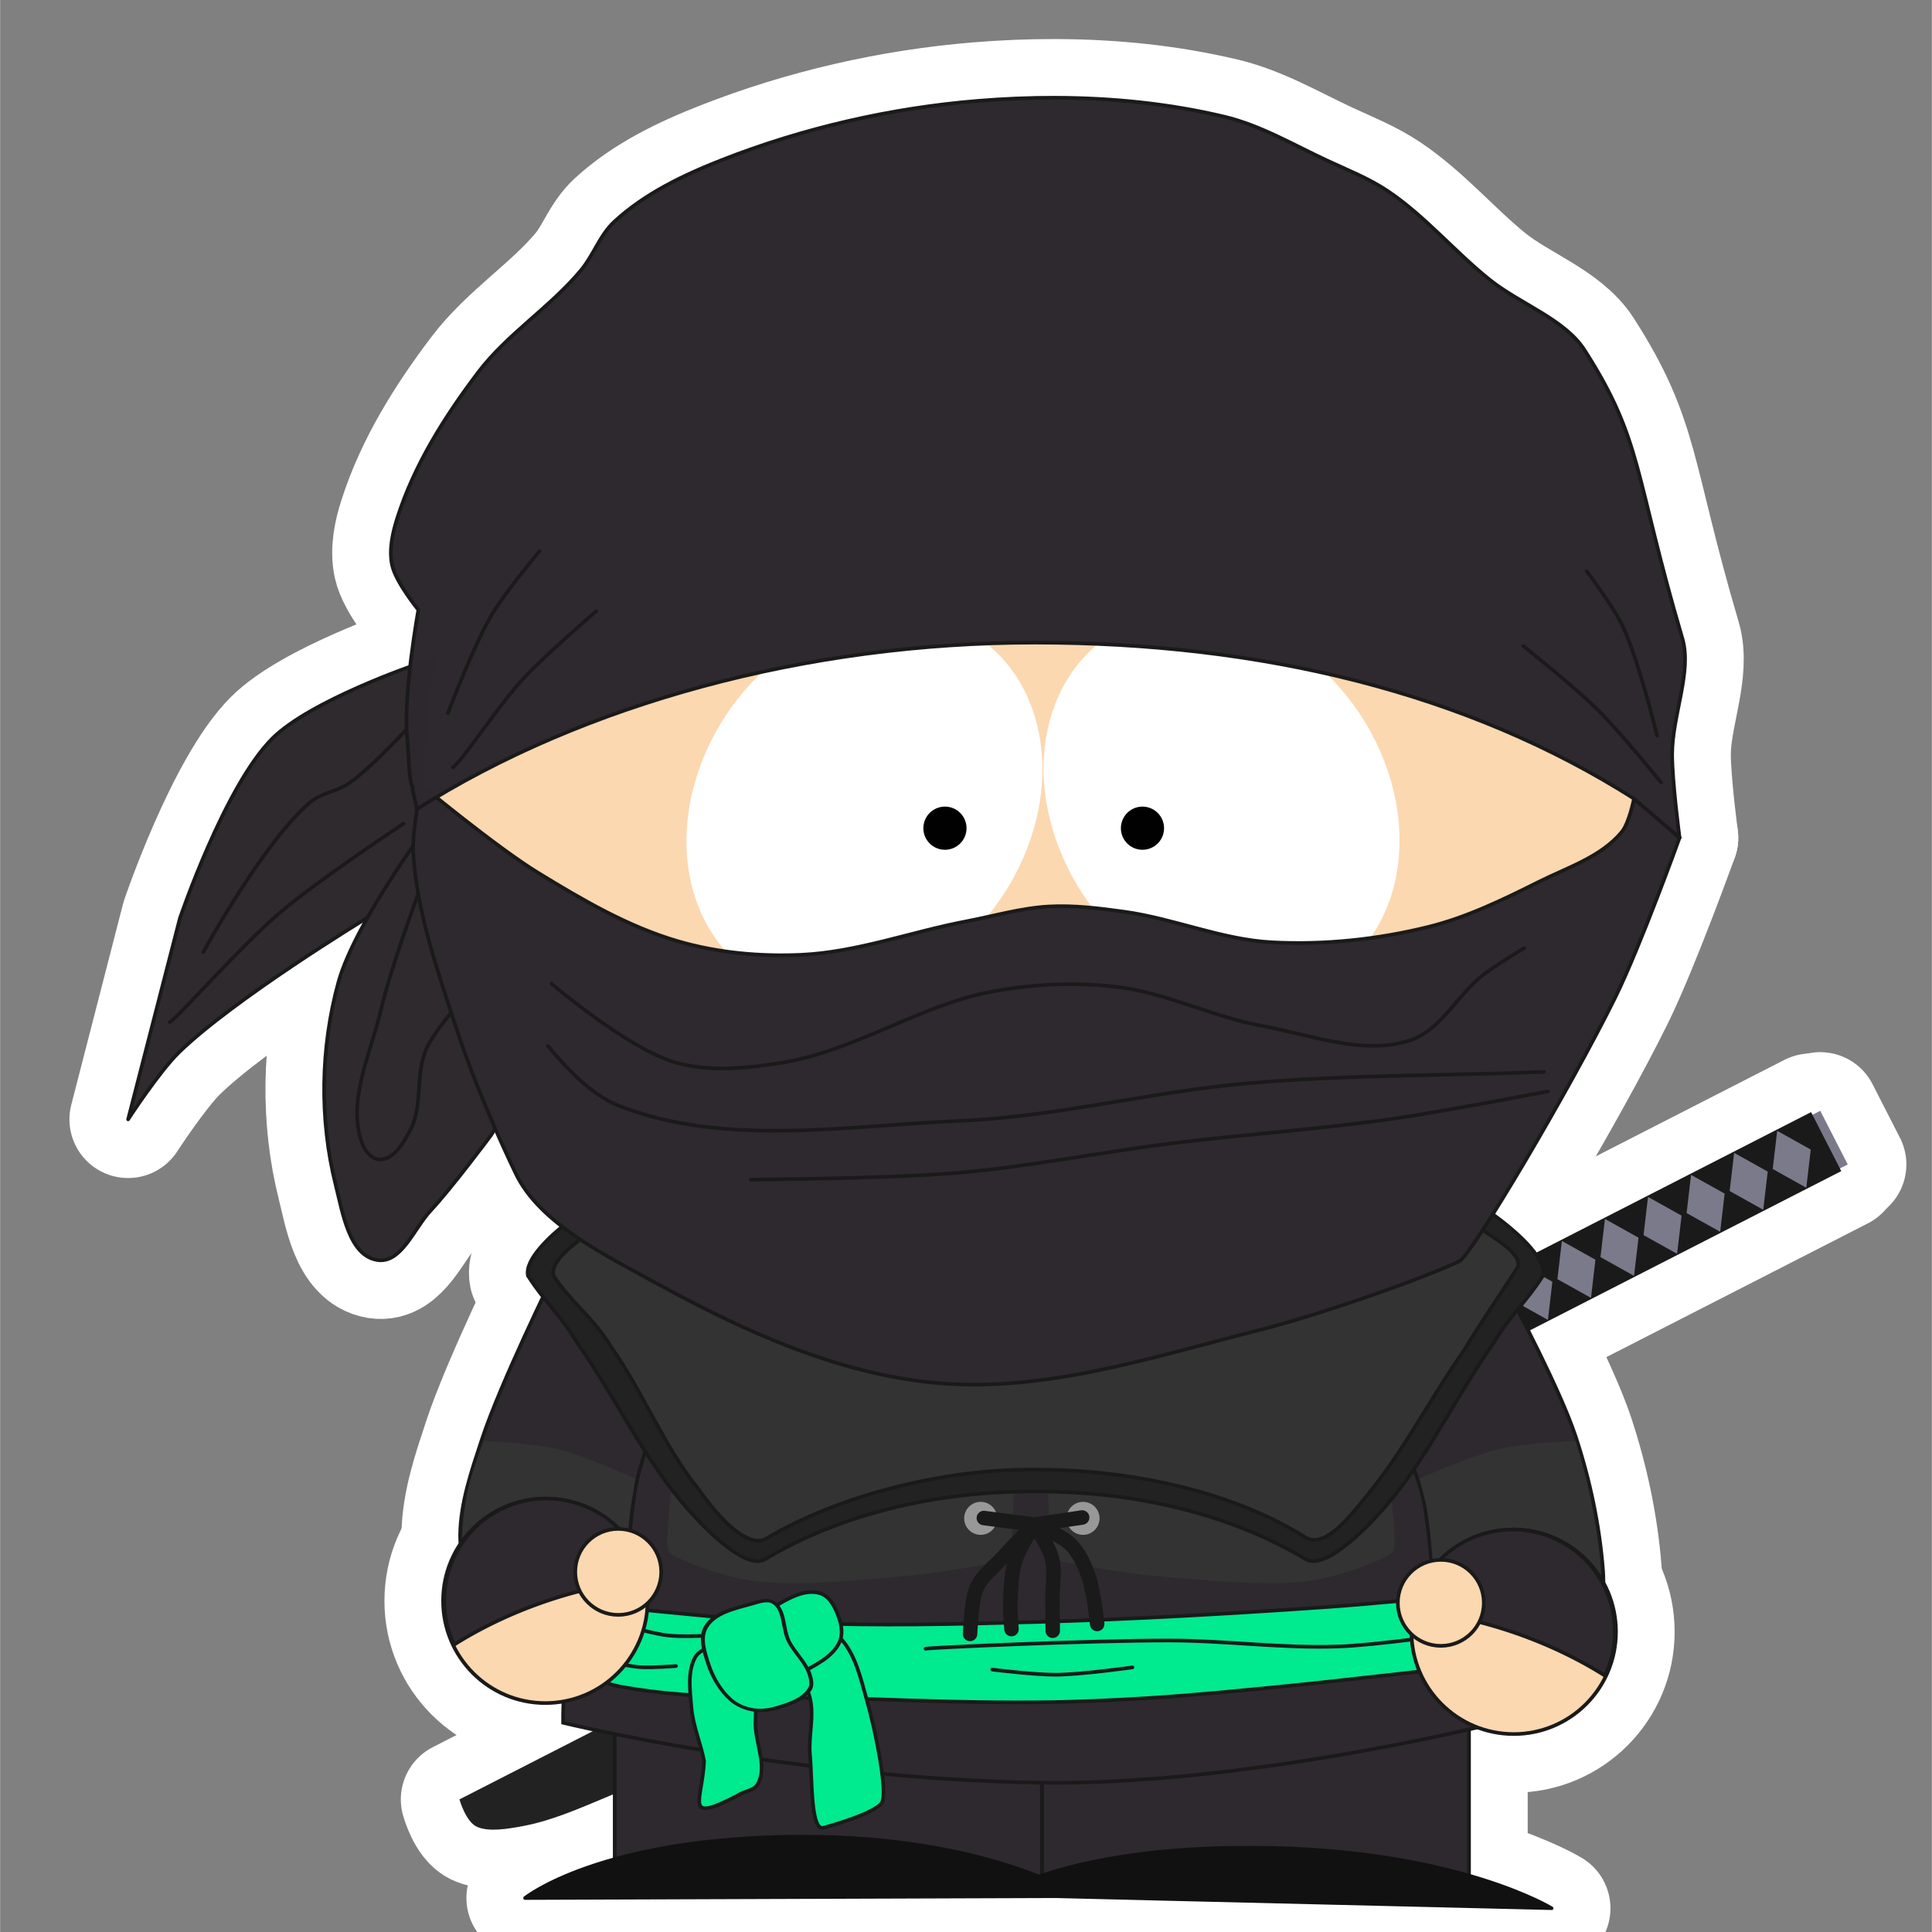 <?xml version="1.0" encoding="UTF-8" standalone="no"?>
<svg
   xmlns:dc="http://purl.org/dc/elements/1.1/"
   xmlns:cc="http://creativecommons.org/ns#"
   xmlns:rdf="http://www.w3.org/1999/02/22-rdf-syntax-ns#"
   xmlns:svg="http://www.w3.org/2000/svg"
   xmlns="http://www.w3.org/2000/svg"
   xmlns:sodipodi="http://sodipodi.sourceforge.net/DTD/sodipodi-0.dtd"
   xmlns:inkscape="http://www.inkscape.org/namespaces/inkscape"
   sodipodi:docname="logo.svg"
   inkscape:version="1.0 (1.0+r73+1)"
   id="svg8"
   version="1.1"
   viewBox="0 0 7.937 7.938"
   height="30"
   width="30">
  <rect x="0" y="0" width="7.937" height="7.938" fill="#808080" stroke="none"/>
  <defs
     id="defs2" />
  <sodipodi:namedview
     inkscape:guide-bbox="true"
     showguides="true"
     units="px"
     inkscape:window-maximized="0"
     inkscape:window-y="858"
     inkscape:window-x="2025"
     inkscape:window-height="881"
     inkscape:window-width="1347"
     showgrid="false"
     inkscape:document-rotation="0"
     inkscape:current-layer="layer1"
     inkscape:document-units="mm"
     inkscape:cy="45.850166"
     inkscape:cx="28.155025"
     inkscape:zoom="5.6"
     inkscape:pageshadow="2"
     inkscape:pageopacity="0.0"
     borderopacity="1.0"
     bordercolor="#666666"
     pagecolor="#ffffff"
     id="base" />
  <g
     id="layer1"
     inkscape:groupmode="layer"
     inkscape:label="Layer 1">
    <g
       transform="matrix(0.117,0,0,0.117,55.563,100.603)"
       id="g2882">
      <g
         transform="matrix(0.412,0,0,0.412,-337.561,-876.021)"
         style="fill:#ffffff;stroke:#ffffff;stroke-width:10;stroke-linecap:round;stroke-linejoin:round;stroke-miterlimit:4;stroke-dasharray:none"
         id="g2756">
        <path
           style="opacity:1;fill:#ffffff;fill-opacity:1;stroke:#ffffff;stroke-width:10;stroke-linecap:round;stroke-linejoin:round;stroke-miterlimit:4;stroke-dasharray:none;stroke-opacity:1"
           d="m -297.969,95.905 c 0,0 -8.955,3.057 -12.183,6.293 -4.055,4.064 -7.868,15.32 -7.868,15.32 l -4.413,17.131 c 0,0 2.638,-4.063 4.361,-5.736 4.653,-4.52 15.826,-11.324 15.826,-11.324 l 7.248,-4.509 0.032,-18.189 z"
           id="path2634"
           sodipodi:nodetypes="caccacccc" />
        <g
           style="fill:#ffffff;stroke:#ffffff;stroke-width:8.558;stroke-linecap:round;stroke-linejoin:round;stroke-miterlimit:4;stroke-dasharray:none"
           transform="matrix(0.532,1.04,-1.04,0.532,42.689,229.536)"
           id="g2642">
          <path
             id="path2636"
             style="fill:#ffffff;fill-opacity:0.996;stroke:#ffffff;stroke-width:8.558;stroke-linecap:round;stroke-linejoin:round;stroke-miterlimit:4;stroke-dasharray:none;stroke-opacity:1"
             d="m -158.986,131.065 v 0.817 h -0.18 v 24.862 h 0.18 v 0.817 h 4.398 v -0.817 h 0.18 v -24.862 h -0.18 v -0.817 z" />
          <path
             id="path2638"
             style="fill:#ffffff;fill-opacity:1;stroke:#ffffff;stroke-width:8.558;stroke-linecap:round;stroke-linejoin:round;stroke-miterlimit:4;stroke-dasharray:none;stroke-opacity:1"
             d="m -159.205,131.706 v 26.202 h 4.835 v -26.202 z m 2.421,1.266 2.332,1.558 -2.332,1.558 -2.332,-1.558 z m 0,3.529 2.332,1.558 -2.332,1.558 -2.332,-1.558 z m 0,3.529 2.332,1.558 -2.332,1.558 -2.332,-1.558 z m 0,3.529 2.332,1.558 -2.332,1.558 -2.332,-1.558 z m 0,3.53 2.332,1.558 -2.332,1.558 -2.332,-1.558 z m 0,3.529 2.332,1.558 -2.332,1.558 -2.332,-1.558 z m 0,3.529 2.332,1.558 -2.332,1.558 -2.332,-1.558 z" />
          <path
             id="path2640"
             style="fill:#ffffff;fill-opacity:1;stroke:#ffffff;stroke-width:8.558;stroke-linecap:round;stroke-linejoin:round;stroke-miterlimit:4;stroke-dasharray:none;stroke-opacity:1"
             d="m -159.472,157.909 h 5.367 c 0,0 0.129,26.834 0.007,40.244 -0.104,11.513 0.249,23.079 -0.632,34.505 -0.165,2.146 -0.295,4.372 -0.87,6.343 -0.342,1.173 -0.756,2.485 -1.488,3.101 -0.699,0.589 -2.385,0.242 -2.385,0.242 z"
             sodipodi:nodetypes="ccaaaacc" />
        </g>
        <path
           sodipodi:nodetypes="caaaacccc"
           id="path2644"
           d="m -296.345,108.838 c 0,0 -6.718,8.88 -8.161,14.122 -1.53,5.559 -1.637,11.705 -0.229,17.296 0.594,2.36 1.14,5.998 3.542,6.382 2.033,0.325 3.129,-2.688 4.532,-4.195 1.874,-2.012 5.159,-6.436 5.159,-6.436 l 4.847,-7.626 -5.827,-17.231 z"
           style="opacity:1;fill:#ffffff;fill-opacity:1;stroke:#ffffff;stroke-width:10;stroke-linecap:round;stroke-linejoin:round;stroke-miterlimit:4;stroke-dasharray:none;stroke-opacity:1" />
        <circle
           style="opacity:1;fill:#ffffff;fill-opacity:0.996;stroke:#ffffff;stroke-width:10;stroke-linecap:round;stroke-linejoin:round;stroke-miterlimit:4;stroke-dasharray:none"
           id="circle2646"
           cx="-245.149"
           cy="105.756"
           r="52.056" />
        <ellipse
           style="opacity:1;fill:#ffffff;fill-opacity:0.996;stroke:#ffffff;stroke-width:10.02;stroke-linecap:round;stroke-linejoin:round;stroke-miterlimit:4;stroke-dasharray:none"
           id="ellipse2648"
           cx="-195.232"
           cy="185.549"
           rx="14.259"
           ry="17.119"
           transform="matrix(0.948,0.318,-0.402,0.916,0,0)" />
        <circle
           style="fill:#ffffff;fill-opacity:0.996;stroke:#ffffff;stroke-width:10;stroke-linecap:round;stroke-linejoin:round;stroke-miterlimit:4;stroke-dasharray:none"
           id="circle2650"
           cx="-224.886"
           cy="159.376"
           r="1.84"
           transform="rotate(11.843)" />
        <ellipse
           transform="matrix(-0.948,0.318,0.402,0.916,0,0)"
           ry="17.119"
           rx="14.259"
           cy="29.417"
           cx="254.276"
           id="ellipse2652"
           style="opacity:1;fill:#ffffff;fill-opacity:0.996;stroke:#ffffff;stroke-width:10.02;stroke-linecap:round;stroke-linejoin:round;stroke-miterlimit:4;stroke-dasharray:none" />
        <circle
           transform="rotate(11.843)"
           r="1.84"
           cy="155.921"
           cx="-208.408"
           id="circle2654"
           style="fill:#ffffff;fill-opacity:0.996;stroke:#ffffff;stroke-width:10;stroke-linecap:round;stroke-linejoin:round;stroke-miterlimit:4;stroke-dasharray:none" />
        <rect
           style="opacity:1;fill:#ffffff;fill-opacity:1;stroke:#ffffff;stroke-width:10;stroke-linecap:round;stroke-linejoin:round;stroke-miterlimit:4;stroke-dasharray:none;stroke-opacity:1"
           id="rect2656"
           width="36.41"
           height="15.527"
           x="-244.547"
           y="184.883" />
        <rect
           y="184.883"
           x="-280.957"
           height="15.527"
           width="36.41"
           id="rect2658"
           style="opacity:1;fill:#ffffff;fill-opacity:1;stroke:#ffffff;stroke-width:10;stroke-linecap:round;stroke-linejoin:round;stroke-miterlimit:4;stroke-dasharray:none;stroke-opacity:1" />
        <path
           sodipodi:nodetypes="caaccaaccc"
           id="path2660"
           d="m -204.363,150.199 c 0,0 4.001,7.48 5.317,11.489 1.216,3.703 2.038,7.571 2.334,11.458 0.155,2.03 -0.297,6.102 -0.297,6.102 l -95.729,-2.277 c 0,0 -1.423,-4.541 -1.396,-6.881 0.033,-2.792 0.988,-5.516 1.86,-8.169 1.586,-4.825 6.092,-13.967 6.092,-13.967 l 40.78,-2.735 z"
           style="opacity:1;fill:#ffffff;fill-opacity:1;stroke:#ffffff;stroke-width:10;stroke-linecap:round;stroke-linejoin:round;stroke-miterlimit:4;stroke-dasharray:none;stroke-opacity:1" />
        <path
           sodipodi:nodetypes="csccaccacac"
           id="path2662"
           d="m -285.355,186.08 c 0,0 19.603,4.772 40.6,5.107 16.817,0.268 37.326,-4.708 37.326,-4.708 l -3.902,-13.78 c 0,0 -0.296,-4.241 -0.842,-6.282 -0.627,-2.342 -2.763,-6.729 -2.763,-6.729 l -61.944,-1.029 c 0,0 -1.681,4.514 -2.193,6.859 -0.463,2.122 -0.78,6.469 -0.78,6.469 0,0 -4.023,5.634 -5.037,8.884 -0.519,1.664 -0.465,5.209 -0.465,5.209 z"
           style="opacity:1;fill:#ffffff;fill-opacity:1;stroke:#ffffff;stroke-width:10;stroke-linecap:round;stroke-linejoin:round;stroke-miterlimit:4;stroke-dasharray:none;stroke-opacity:1" />
        <path
           sodipodi:nodetypes="caaaccaaaaacc"
           id="path2664"
           d="m -278.811,176.425 c 0,0 9.114,0.961 13.689,1.143 6.654,0.265 13.32,0.11 19.977,-0.074 8.394,-0.232 16.781,-0.714 25.157,-1.299 3.303,-0.23 9.894,-0.87 9.894,-0.87 l 0.442,6.071 c 0,0 -9.386,1.093 -14.088,1.558 -3.876,0.383 -7.754,0.769 -11.641,1.014 -3.13,0.197 -6.264,0.336 -9.4,0.366 -4.949,0.048 -9.899,-0.117 -14.846,-0.29 -6.975,-0.244 -14.048,0.211 -20.911,-1.055 -1.002,-0.185 -2.908,-0.946 -2.908,-0.946 z"
           style="opacity:1;fill:#ffffff;fill-opacity:1;stroke:#ffffff;stroke-width:10;stroke-linecap:round;stroke-linejoin:round;stroke-miterlimit:4;stroke-dasharray:none;stroke-opacity:1" />
        <path
           sodipodi:nodetypes="ccassccc"
           id="path2666"
           d="m -244.035,166.349 0.246,5.798 c 0,0 5.101,1.022 7.685,1.29 4.7,0.488 10.926,1.027 14.163,0.574 2.781,-0.388 6.05,-1.638 7.22,-2.376 0.577,-0.364 -0.155,-5.571 -0.155,-5.571 l -26.774,-4.525 z"
           style="opacity:1;fill:#ffffff;fill-opacity:1;stroke:#ffffff;stroke-width:10;stroke-linecap:round;stroke-linejoin:round;stroke-miterlimit:4;stroke-dasharray:none;stroke-opacity:1" />
        <path
           style="opacity:1;fill:#ffffff;fill-opacity:1;stroke:#ffffff;stroke-width:10;stroke-linecap:round;stroke-linejoin:round;stroke-miterlimit:4;stroke-dasharray:none;stroke-opacity:1"
           d="m -246.926,166.349 -0.246,5.798 c 0,0 -5.101,1.022 -7.685,1.29 -4.7,0.488 -10.926,1.027 -14.163,0.574 -2.781,-0.388 -6.05,-1.638 -7.22,-2.376 -0.577,-0.364 0.155,-5.571 0.155,-5.571 l 26.774,-4.525 z"
           id="path2668"
           sodipodi:nodetypes="ccassccc" />
        <path
           d="m -282.018,141.556 c 0,0 -1.189,0.471 -2.915,1.828 -1.5,1.18 -3.704,3.187 -3.423,4.588 1.487,2.33 2.695,3.213 4.265,5.82 3.012,4.269 5.268,9.073 8.562,13.128 1.643,2.027 5.482,6.116 7.303,5.273 6.432,-3.88 14.654,-5.87 23.132,-5.822 8.478,-0.048 16.7,1.942 23.132,5.822 1.821,0.843 5.66,-3.245 7.303,-5.273 3.294,-4.055 5.55,-8.859 8.562,-13.128 1.57,-2.608 2.778,-3.49 4.265,-5.82 0.281,-1.401 -1.923,-3.408 -3.423,-4.588 -1.725,-1.357 -2.915,-1.828 -2.915,-1.828 l -36.924,0.87 z"
           style="opacity:1;fill:#ffffff;fill-opacity:1;stroke:#ffffff;stroke-width:10;stroke-linecap:round;stroke-linejoin:round;stroke-miterlimit:4;stroke-dasharray:none;stroke-opacity:1"
           id="path2670" />
        <circle
           r="1.406"
           cy="168.656"
           cx="-241.036"
           id="circle2672"
           style="opacity:1;fill:#ffffff;fill-opacity:0.996;stroke:#ffffff;stroke-width:10;stroke-linecap:round;stroke-linejoin:round;stroke-miterlimit:4;stroke-dasharray:none" />
        <path
           sodipodi:nodetypes="cscccccccccsccc"
           id="path2674"
           style="fill:#ffffff;fill-opacity:1;stroke:#ffffff;stroke-width:10;stroke-linecap:round;stroke-linejoin:round;stroke-miterlimit:4;stroke-dasharray:none;stroke-opacity:1"
           d="m -279.352,142.666 c 0,0 -1.973,0.204 -3.574,1.463 -1.392,1.095 -3.516,2.525 -3.255,3.825 1.38,2.162 3.449,3.646 4.906,6.065 2.795,3.96 4.476,8.477 7.533,12.239 1.339,1.911 3.919,4.962 5.608,4.18 5.967,-3.6 14.933,-5.981 22.798,-5.936 7.865,-0.044 16.764,1.671 23.386,5.855 1.689,0.782 3.783,-2.01 5.307,-3.891 3.057,-3.762 5.258,-8.13 8.053,-12.091 1.457,-2.419 3.253,-5.007 4.633,-7.168 0.261,-1.299 -2.283,-2.504 -3.675,-3.599 -1.601,-1.259 -3.204,-0.941 -3.204,-0.941 l -34.258,0.807 z" />
        <path
           sodipodi:nodetypes="caaaaac"
           id="path2676"
           d="m -297.24,114.174 c 0,0 -2.748,7.27 -3.617,11.046 -0.875,3.797 -2.997,7.947 -1.588,11.58 0.239,0.617 0.864,1.297 1.525,1.271 1.173,-0.047 1.956,-1.433 2.516,-2.465 1.141,-2.099 0.412,-4.86 1.422,-7.025 1.052,-2.254 4.654,-5.832 4.654,-5.832"
           style="fill:#ffffff;stroke:#ffffff;stroke-width:10;stroke-linecap:round;stroke-linejoin:round;stroke-miterlimit:4;stroke-dasharray:none;stroke-opacity:1" />
        <path
           sodipodi:nodetypes="caaaaaaaaaaccasaaasaac"
           id="path2678"
           d="m -297.409,106.179 c 0,0 6.384,5.285 9.906,7.442 3.791,2.321 7.711,4.619 11.98,5.856 3.362,0.974 6.942,1.302 10.438,1.144 4.774,-0.216 9.357,-1.947 14.051,-2.843 2.365,-0.451 4.704,-1.146 7.108,-1.276 2.139,-0.115 4.289,0.157 6.412,0.45 4.237,0.585 8.295,2.376 12.566,2.603 4.465,0.237 9.01,-0.239 13.351,-1.314 3.278,-0.812 6.36,-2.315 9.379,-3.826 2.467,-1.235 5.338,-2.134 7.096,-4.26 0.644,-0.779 1.045,-2.846 1.045,-2.846 l 3.886,3.332 c 0,0 -3.33,9.247 -5.499,13.645 -3.843,7.79 -12.199,21.891 -13.253,22.436 -2.086,1.078 -11.196,4.398 -17.011,5.869 -9.017,2.28 -18.267,5.355 -27.531,4.53 -8.387,-0.747 -16.422,-4.401 -23.809,-8.444 -4.478,-2.451 -10.04,-5.151 -12.091,-9.397 -1.42,-2.941 -3.633,-7.992 -4.991,-12.157 -1.627,-4.989 -3.457,-10.049 -3.755,-15.287 -0.108,-1.898 0.722,-5.656 0.722,-5.656 z"
           style="opacity:1;fill:#ffffff;fill-opacity:1;stroke:#ffffff;stroke-width:10;stroke-linecap:round;stroke-linejoin:round;stroke-miterlimit:4;stroke-dasharray:none;stroke-opacity:1" />
        <circle
           style="opacity:1;fill:#ffffff;fill-opacity:0.996;stroke:#ffffff;stroke-width:10;stroke-linecap:round;stroke-linejoin:round;stroke-miterlimit:4;stroke-dasharray:none"
           id="circle2680"
           cx="-249.764"
           cy="168.656"
           r="1.406" />
        <g
           transform="matrix(1.168,0,0,1.168,4.167,-45.06)"
           style="fill:#ffffff;stroke:#ffffff;stroke-width:8.558;stroke-linecap:round;stroke-linejoin:round;stroke-miterlimit:4;stroke-dasharray:none"
           id="g2690">
          <path
             style="fill:#ffffff;stroke:#ffffff;stroke-width:8.558;stroke-linecap:round;stroke-linejoin:round;stroke-miterlimit:4;stroke-dasharray:none;stroke-opacity:1"
             d="m -217.173,182.952 3.682,0.477 c 0,0 -1.477,1.47 -2.166,2.25 -0.751,0.85 -1.804,1.56 -2.141,2.643 -0.309,0.992 -0.382,3.088 -0.382,3.088"
             id="path2682"
             sodipodi:nodetypes="ccasc" />
          <path
             style="fill:#ffffff;stroke:#ffffff;stroke-width:8.558;stroke-linecap:round;stroke-linejoin:round;stroke-miterlimit:4;stroke-dasharray:none;stroke-opacity:1"
             d="m -213.491,183.429 c 0,0 -1.085,1.661 -1.377,2.596 -0.315,1.008 -0.336,2.09 -0.374,3.145 -0.023,0.629 0.085,1.886 0.085,1.886"
             id="path2684"
             sodipodi:nodetypes="caac" />
          <path
             style="fill:#ffffff;stroke:#ffffff;stroke-width:8.558;stroke-linecap:round;stroke-linejoin:round;stroke-miterlimit:4;stroke-dasharray:none;stroke-opacity:1"
             d="m -210,182.913 -3.491,0.516 c 0,0 1.908,0.727 2.62,1.42 0.626,0.61 1.009,1.45 1.311,2.27 0.417,1.134 0.656,3.565 0.656,3.565"
             id="path2686"
             sodipodi:nodetypes="ccaac" />
          <path
             style="fill:#ffffff;stroke:#ffffff;stroke-width:8.558;stroke-linecap:round;stroke-linejoin:round;stroke-miterlimit:4;stroke-dasharray:none;stroke-opacity:1"
             d="m -213.491,183.429 c 0,0 1.06,1.563 1.286,2.46 0.246,0.977 0.026,2.016 0.037,3.024 0.008,0.755 0.021,2.265 0.021,2.265"
             id="path2688"
             sodipodi:nodetypes="caac" />
        </g>
        <path
           sodipodi:nodetypes="ccsc"
           id="path2692"
           d="m -288.597,201.018 47.25,-0.162 c 0,0 -7.879,-5.134 -23.864,-5.069 -16.983,0.069 -23.386,5.231 -23.386,5.231 z"
           style="fill:#ffffff;fill-opacity:1;stroke:#ffffff;stroke-width:10;stroke-linecap:round;stroke-linejoin:round;stroke-miterlimit:4;stroke-dasharray:none;stroke-opacity:1" />
        <path
           style="fill:#ffffff;fill-opacity:1;stroke:#ffffff;stroke-width:10;stroke-linecap:round;stroke-linejoin:round;stroke-miterlimit:4;stroke-dasharray:none;stroke-opacity:1"
           d="m -248.321,200.755 47.237,1.138 c 0,0 -7.748,-4.775 -23.728,-5.151 -16.979,-0.399 -23.508,4.013 -23.508,4.013 z"
           id="path2694"
           sodipodi:nodetypes="ccsc" />
        <g
           style="fill:#ffffff;stroke:#ffffff;stroke-width:8.558;stroke-linecap:round;stroke-linejoin:round;stroke-miterlimit:4;stroke-dasharray:none;stroke-opacity:1"
           transform="matrix(1.168,0,0,1.168,4.191,-45.045)"
           id="g2714">
          <g
             style="fill:#ffffff;stroke:#ffffff;stroke-width:8.558;stroke-linecap:round;stroke-linejoin:round;stroke-miterlimit:4;stroke-dasharray:none;stroke-opacity:1"
             id="g2704">
            <path
               sodipodi:nodetypes="cac"
               id="path2696"
               d="m -244.329,193.49 c 0,0 1.386,0.291 2.09,0.335 0.859,0.055 2.58,-0.083 2.58,-0.083"
               style="fill:#ffffff;stroke:#ffffff;stroke-width:8.558;stroke-linecap:round;stroke-linejoin:round;stroke-miterlimit:4;stroke-dasharray:none;stroke-opacity:1" />
            <path
               sodipodi:nodetypes="cac"
               id="path2698"
               d="m -243.043,190.879 c 0,0 1.886,0.543 2.857,0.637 1.649,0.161 4.969,-0.125 4.969,-0.125"
               style="fill:#ffffff;stroke:#ffffff;stroke-width:8.558;stroke-linecap:round;stroke-linejoin:round;stroke-miterlimit:4;stroke-dasharray:none;stroke-opacity:1" />
            <path
               sodipodi:nodetypes="cac"
               id="path2700"
               d="m -216.586,193.999 c 0,0 3.109,0.389 4.671,0.377 1.863,-0.015 5.563,-0.537 5.563,-0.537"
               style="fill:#ffffff;stroke:#ffffff;stroke-width:8.558;stroke-linecap:round;stroke-linejoin:round;stroke-miterlimit:4;stroke-dasharray:none;stroke-opacity:1" />
            <path
               sodipodi:nodetypes="caac"
               id="path2702"
               d="m -221.447,192.478 c 0.329,-0.083 11.861,-0.606 17.796,-0.601 4.123,0.003 8.241,0.589 12.362,0.437 2.774,-0.102 8.277,-0.906 8.277,-0.906"
               style="fill:#ffffff;stroke:#ffffff;stroke-width:8.558;stroke-linecap:round;stroke-linejoin:round;stroke-miterlimit:4;stroke-dasharray:none;stroke-opacity:1" />
          </g>
          <g
             style="fill:#ffffff;stroke:#ffffff;stroke-width:8.558;stroke-linecap:round;stroke-linejoin:round;stroke-miterlimit:4;stroke-dasharray:none;stroke-opacity:1"
             id="g2712">
            <path
               sodipodi:nodetypes="aassaacsa"
               id="path2706"
               d="m -227.717,191.652 c 1.148,1.185 1.519,2.953 1.974,4.539 0.696,2.427 1.525,6.75 1.119,7.491 -0.46,0.837 -4.239,1.851 -4.239,1.851 -0.983,0.349 -0.849,-3.497 -1.018,-5.282 -0.13,-1.371 0.316,-2.789 0.007,-4.131 -0.284,-1.231 -1.665,-3.405 -1.665,-3.405 0,0 0.716,-2.482 0.819,-2.482 0.103,0 2.232,0.624 3.002,1.419 z"
               style="fill:#ffffff;fill-opacity:1;stroke:#ffffff;stroke-width:8.558;stroke-linecap:round;stroke-linejoin:round;stroke-miterlimit:4;stroke-dasharray:none;stroke-opacity:1" />
            <path
               sodipodi:nodetypes="caaaaaaaaaaacc"
               id="path2708"
               d="m -235.226,203.224 c 0.629,-0.422 1.245,-0.36 1.531,-0.873 0.758,-1.358 -0.268,-3.112 -0.162,-4.664 0.053,-0.785 -0.101,-1.719 0.401,-2.325 0.636,-0.768 1.932,-0.561 2.801,-1.05 1.077,-0.606 2.377,-1.177 2.916,-2.289 0.253,-0.522 0.179,-1.191 -0.006,-1.741 -0.246,-0.731 -0.655,-1.624 -1.393,-1.849 -1.459,-0.444 -2.948,0.84 -4.323,1.501 -1.286,0.618 -2.448,1.47 -3.622,2.281 -0.405,0.28 -0.943,0.458 -1.178,0.89 -0.587,1.077 -0.369,2.447 -0.273,3.67 0.105,1.338 0.755,2.856 0.923,3.92 -0.144,2.941 -1.525,4.54 2.385,2.529 z"
               style="fill:#ffffff;fill-opacity:1;stroke:#ffffff;stroke-width:8.558;stroke-linecap:round;stroke-linejoin:round;stroke-miterlimit:4;stroke-dasharray:none;stroke-opacity:1" />
            <path
               sodipodi:nodetypes="aaaaaaaaaaa"
               d="m -308.296,116.479 c 1.095,-0.886 2.593,-0.729 3.834,-0.701 0.541,0.012 1.243,-0.044 1.505,0.377 0.488,0.783 -0.379,2.075 -0.433,3.096 -0.054,1.002 0.346,1.934 0.103,2.95 -0.077,0.324 -0.2,0.709 -0.48,0.929 -0.855,0.672 -2.003,0.655 -2.964,0.646 -0.583,-0.006 -1.155,-0.144 -1.608,-0.425 -0.437,-0.271 -0.806,-0.675 -0.99,-1.168 -0.338,-0.905 -0.344,-2.01 -0.131,-3.07 0.181,-0.9 0.395,-2.01 1.165,-2.634 z"
               transform="matrix(0.957,-0.291,0.494,0.869,0,0)"
               style="opacity:1;fill:#ffffff;fill-opacity:1;stroke:#ffffff;stroke-width:8.665;stroke-linecap:round;stroke-linejoin:round;stroke-miterlimit:4;stroke-dasharray:none;stroke-opacity:1"
               id="path2710" />
          </g>
        </g>
        <path
           sodipodi:nodetypes="casccacac"
           id="path2716"
           d="m -199.06,162.044 c 0,0 0.853,2.829 1.145,4.275 0.496,2.455 1.053,5.704 1.025,7.445 -0.014,0.855 -2.003,1.463 -2.003,1.463 l -12.313,-2.528 c 0,0 -0.226,-3.187 -0.504,-4.757 -0.16,-0.907 -0.668,-2.68 -0.668,-2.68 0,0 4.53,-1.984 6.926,-2.541 2.087,-0.485 6.393,-0.676 6.393,-0.676 z"
           style="fill:#ffffff;fill-opacity:1;stroke:#ffffff;stroke-width:10;stroke-linecap:round;stroke-linejoin:round;stroke-miterlimit:4;stroke-dasharray:none;stroke-opacity:1" />
        <g
           style="fill:#ffffff;stroke:#ffffff;stroke-width:8.558;stroke-linecap:round;stroke-linejoin:round;stroke-miterlimit:4;stroke-dasharray:none;stroke-opacity:1"
           transform="matrix(-1.168,0,0,1.168,-495.364,-42.42)"
           id="g2724">
          <circle
             transform="scale(-1,1)"
             r="7.462"
             cy="188.994"
             cx="249.176"
             id="circle2718"
             style="opacity:1;fill:#ffffff;fill-opacity:1;stroke:#ffffff;stroke-width:8.558;stroke-linecap:round;stroke-linejoin:round;stroke-miterlimit:4;stroke-dasharray:none;stroke-opacity:1" />
          <path
             d="m -249.096,181.533 a 7.462,7.462 0 0 1 7.302,5.928 7.432,15.847 70.15 0 0 -7.908,1.763 7.432,15.847 70.15 0 0 -6.133,2.973 7.462,7.462 0 0 1 -0.722,-3.203 7.462,7.462 0 0 1 7.462,-7.462 z"
             style="opacity:1;fill:#ffffff;fill-opacity:1;stroke:#ffffff;stroke-width:8.558;stroke-linecap:round;stroke-linejoin:round;stroke-miterlimit:4;stroke-dasharray:none;stroke-opacity:1"
             id="path2720" />
          <circle
             style="opacity:1;fill:#ffffff;fill-opacity:1;stroke:#ffffff;stroke-width:8.558;stroke-linecap:round;stroke-linejoin:round;stroke-miterlimit:4;stroke-dasharray:none;stroke-opacity:1"
             id="circle2722"
             cx="-243.855"
             cy="186.883"
             r="3.137" />
        </g>
        <path
           style="fill:#ffffff;fill-opacity:1;stroke:#ffffff;stroke-width:10;stroke-linecap:round;stroke-linejoin:round;stroke-miterlimit:4;stroke-dasharray:none;stroke-opacity:1"
           d="m -292.129,162.044 c 0,0 -1.084,2.842 -1.373,4.327 -0.473,2.426 -0.604,5.651 -0.576,7.392 0.014,0.855 1.554,1.463 1.554,1.463 l 12.603,-2.528 c 0,0 0.068,-3.519 0.287,-4.757 0.219,-1.238 0.439,-2.68 0.439,-2.68 0,0 -4.425,-1.982 -6.77,-2.541 -2.011,-0.48 -6.165,-0.676 -6.165,-0.676 z"
           id="path2726"
           sodipodi:nodetypes="cascczcac" />
        <g
           style="fill:#ffffff;stroke:#ffffff;stroke-width:8.558;stroke-linecap:round;stroke-linejoin:round;stroke-miterlimit:4;stroke-dasharray:none;stroke-opacity:1"
           transform="matrix(1.168,0,0,1.168,4.167,-45.06)"
           id="g2734">
          <circle
             style="opacity:1;fill:#ffffff;fill-opacity:1;stroke:#ffffff;stroke-width:8.558;stroke-linecap:round;stroke-linejoin:round;stroke-miterlimit:4;stroke-dasharray:none;stroke-opacity:1"
             id="circle2728"
             cx="249.176"
             cy="188.994"
             r="7.462"
             transform="scale(-1,1)" />
          <path
             id="path2730"
             style="opacity:1;fill:#ffffff;fill-opacity:1;stroke:#ffffff;stroke-width:8.558;stroke-linecap:round;stroke-linejoin:round;stroke-miterlimit:4;stroke-dasharray:none;stroke-opacity:1"
             d="m -249.096,181.533 a 7.462,7.462 0 0 1 7.302,5.928 7.432,15.847 70.15 0 0 -7.908,1.763 7.432,15.847 70.15 0 0 -6.133,2.973 7.462,7.462 0 0 1 -0.722,-3.203 7.462,7.462 0 0 1 7.462,-7.462 z" />
          <circle
             r="3.137"
             cy="186.883"
             cx="-243.855"
             id="circle2732"
             style="opacity:1;fill:#ffffff;fill-opacity:1;stroke:#ffffff;stroke-width:8.558;stroke-linecap:round;stroke-linejoin:round;stroke-miterlimit:4;stroke-dasharray:none;stroke-opacity:1" />
        </g>
        <path
           sodipodi:nodetypes="caac"
           id="path2736"
           d="m -298.17,100.834 c 0,0 -3.382,3.745 -5.437,5.172 -1.003,0.697 -2.362,0.816 -3.294,1.605 -3.998,3.382 -9.125,12.788 -9.125,12.788"
           style="fill:#ffffff;stroke:#ffffff;stroke-width:10;stroke-linecap:round;stroke-linejoin:round;stroke-miterlimit:4;stroke-dasharray:none;stroke-opacity:1" />
        <path
           sodipodi:nodetypes="sssssssscscccccssssssss"
           d="m -243.398,47.566 c -2.203,-0.005 -4.404,0.089 -6.586,0.267 -7.458,0.609 -14.907,2.32 -21.872,5.055 -3.266,1.283 -6.551,2.862 -9.13,5.242 -1.233,1.137 -1.773,2.86 -2.848,4.148 -2.641,3.165 -6.287,5.426 -8.774,8.713 -2.85,3.766 -5.442,7.889 -6.876,12.389 -0.411,1.289 -0.729,2.711 -0.446,4.034 0.307,1.439 2.235,3.807 2.235,3.807 0,0 -1.341,7.369 -0.939,11.041 0.149,1.356 0.102,3.407 0.446,4.055 0.005,0.615 0.321,1.293 0.348,1.908 14.165,-9.005 33.305,-14.213 52.691,-14.213 19.387,4.7e-5 36.908,4.294 51.073,13.299 l 3.886,3.332 c 0,0 -0.632,-4.727 -0.633,-7.105 -0.001,-3.305 1.707,-7.041 0.872,-9.876 -4.164,-14.136 -3.371,-16.831 -8.342,-24.586 -1.694,-2.642 -5.499,-3.917 -8.129,-6.032 -2.974,-2.392 -5.468,-5.39 -8.636,-7.518 -1.59,-1.068 -3.395,-1.778 -5.133,-2.585 -2.898,-1.346 -5.71,-3.021 -8.818,-3.761 -4.686,-1.115 -9.542,-1.602 -14.389,-1.613 z"
           style="opacity:1;fill:#ffffff;fill-opacity:0.996;stroke:#ffffff;stroke-width:10;stroke-linecap:round;stroke-linejoin:round;stroke-miterlimit:4;stroke-dasharray:none;stroke-opacity:1"
           id="path2738" />
        <path
           sodipodi:nodetypes="caaac"
           id="path2740"
           d="m -286.655,128.382 c 1.29,1.567 3.584,4.141 6.037,5.101 9.036,3.536 19.387,1.704 29.081,1.292 8.319,-0.354 16.474,-2.527 24.772,-3.223 8.315,-0.697 16.676,-0.632 25.014,-0.949"
           style="fill:#ffffff;stroke:#ffffff;stroke-width:10;stroke-linecap:round;stroke-linejoin:round;stroke-miterlimit:4;stroke-dasharray:none;stroke-opacity:1" />
        <path
           sodipodi:nodetypes="caaac"
           id="path2742"
           d="m -269.372,139.785 c 0,0 11.756,-0.078 17.607,-0.576 6.116,-0.52 12.151,-1.755 18.242,-2.513 6.282,-0.782 12.609,-1.197 18.876,-2.097 4.435,-0.637 13.238,-2.338 13.238,-2.338"
           style="fill:#ffffff;stroke:#ffffff;stroke-width:10;stroke-linecap:round;stroke-linejoin:round;stroke-miterlimit:4;stroke-dasharray:none;stroke-opacity:1" />
        <path
           sodipodi:nodetypes="caaaaaaac"
           id="path2744"
           d="m -286.346,123.085 c 0,0 6.499,5.518 10.472,6.688 2.938,0.866 6.166,0.533 9.19,0.042 6.237,-1.011 11.742,-4.924 17.955,-6.072 3.413,-0.631 6.955,-0.794 10.404,-0.411 4.314,0.479 8.31,2.585 12.58,3.358 4.144,0.75 8.573,2.535 12.576,1.224 2.66,-0.871 4.034,-3.898 6.257,-5.599 1.106,-0.846 3.503,-2.277 3.503,-2.277"
           style="fill:#ffffff;stroke:#ffffff;stroke-width:10;stroke-linecap:round;stroke-linejoin:round;stroke-miterlimit:4;stroke-dasharray:none;stroke-opacity:1" />
        <path
           sodipodi:nodetypes="cac"
           id="path2746"
           d="m -294.753,104.649 c 0.784,-0.506 3.815,-5.202 6.002,-7.562 1.919,-2.07 6.216,-5.752 6.216,-5.752"
           style="fill:#ffffff;stroke:#ffffff;stroke-width:10;stroke-linecap:round;stroke-linejoin:round;stroke-miterlimit:4;stroke-dasharray:none;stroke-opacity:1" />
        <path
           sodipodi:nodetypes="cac"
           id="path2748"
           d="m -295.173,100.025 c 0,0 2.156,-5.689 3.687,-8.301 1.162,-1.981 4.129,-5.516 4.129,-5.516"
           style="fill:#ffffff;stroke:#ffffff;stroke-width:10;stroke-linecap:round;stroke-linejoin:round;stroke-miterlimit:4;stroke-dasharray:none;stroke-opacity:1" />
        <path
           sodipodi:nodetypes="cac"
           id="path2750"
           d="m -318.873,126.358 c 0.604,-0.305 6.067,-6.521 9.457,-9.393 3.278,-2.777 10.463,-7.527 10.463,-7.527"
           style="fill:#ffffff;stroke:#ffffff;stroke-width:10;stroke-linecap:round;stroke-linejoin:round;stroke-miterlimit:4;stroke-dasharray:none;stroke-opacity:1" />
        <path
           sodipodi:nodetypes="cac"
           id="path2752"
           d="m -191.772,105.923 c 0,0 -3.448,-4.252 -5.388,-6.175 -1.983,-1.966 -6.359,-5.453 -6.359,-5.453"
           style="fill:#ffffff;stroke:#ffffff;stroke-width:10;stroke-linecap:round;stroke-linejoin:round;stroke-miterlimit:4;stroke-dasharray:none;stroke-opacity:1" />
        <path
           sodipodi:nodetypes="cac"
           id="path2754"
           d="m -198.12,87.912 c 0,0 2.273,3.002 3.074,4.692 1.397,2.949 2.936,9.338 2.936,9.338"
           style="fill:#ffffff;stroke:#ffffff;stroke-width:10;stroke-linecap:round;stroke-linejoin:round;stroke-miterlimit:4;stroke-dasharray:none;stroke-opacity:1" />
      </g>
      <g
         transform="matrix(0.412,0,0,0.412,-337.561,-876.021)"
         id="g2880">
        <path
           sodipodi:nodetypes="caccacccc"
           id="path2758"
           d="m -297.969,95.905 c 0,0 -8.955,3.057 -12.183,6.293 -4.055,4.064 -7.868,15.32 -7.868,15.32 l -4.413,17.131 c 0,0 2.638,-4.063 4.361,-5.736 4.653,-4.52 15.826,-11.324 15.826,-11.324 l 7.248,-4.509 0.032,-18.189 z"
           style="opacity:1;fill:#2f2a2e;fill-opacity:1;stroke:#1a1a1a;stroke-width:0.309;stroke-linecap:round;stroke-linejoin:round;stroke-miterlimit:4;stroke-dasharray:none;stroke-opacity:1" />
        <g
           id="g2766"
           transform="matrix(0.532,1.04,-1.04,0.532,42.689,229.536)">
          <path
             d="m -158.986,131.065 v 0.817 h -0.18 v 24.862 h 0.18 v 0.817 h 4.398 v -0.817 h 0.18 v -24.862 h -0.18 v -0.817 z"
             style="fill:#7b7a8a;fill-opacity:0.996;stroke:none;stroke-width:0.159;stroke-linecap:round;stroke-linejoin:round;stroke-miterlimit:4;stroke-dasharray:none;stroke-opacity:1"
             id="path2760" />
          <path
             d="m -159.205,131.706 v 26.202 h 4.835 v -26.202 z m 2.421,1.266 2.332,1.558 -2.332,1.558 -2.332,-1.558 z m 0,3.529 2.332,1.558 -2.332,1.558 -2.332,-1.558 z m 0,3.529 2.332,1.558 -2.332,1.558 -2.332,-1.558 z m 0,3.529 2.332,1.558 -2.332,1.558 -2.332,-1.558 z m 0,3.53 2.332,1.558 -2.332,1.558 -2.332,-1.558 z m 0,3.529 2.332,1.558 -2.332,1.558 -2.332,-1.558 z m 0,3.529 2.332,1.558 -2.332,1.558 -2.332,-1.558 z"
             style="fill:#1a1a1a;fill-opacity:1;stroke:none;stroke-width:0.166;stroke-linecap:round;stroke-linejoin:round;stroke-miterlimit:4;stroke-dasharray:none;stroke-opacity:1"
             id="path2762" />
          <path
             sodipodi:nodetypes="ccaaaacc"
             d="m -159.472,157.909 h 5.367 c 0,0 0.129,26.834 0.007,40.244 -0.104,11.513 0.249,23.079 -0.632,34.505 -0.165,2.146 -0.295,4.372 -0.87,6.343 -0.342,1.173 -0.756,2.485 -1.488,3.101 -0.699,0.589 -2.385,0.242 -2.385,0.242 z"
             style="fill:#222222;fill-opacity:1;stroke:none;stroke-width:0.345;stroke-linecap:round;stroke-linejoin:round;stroke-miterlimit:4;stroke-dasharray:none;stroke-opacity:1"
             id="path2764" />
        </g>
        <path
           style="opacity:1;fill:#2f2a2e;fill-opacity:1;stroke:#1a1a1a;stroke-width:0.309;stroke-linecap:round;stroke-linejoin:round;stroke-miterlimit:4;stroke-dasharray:none;stroke-opacity:1"
           d="m -296.345,108.838 c 0,0 -6.718,8.88 -8.161,14.122 -1.53,5.559 -1.637,11.705 -0.229,17.296 0.594,2.36 1.14,5.998 3.542,6.382 2.033,0.325 3.129,-2.688 4.532,-4.195 1.874,-2.012 5.159,-6.436 5.159,-6.436 l 4.847,-7.626 -5.827,-17.231 z"
           id="path2768"
           sodipodi:nodetypes="caaaacccc" />
        <circle
           r="52.056"
           cy="105.756"
           cx="-245.149"
           id="circle2770"
           style="opacity:1;fill:#fbd8b0;fill-opacity:0.996;stroke-width:21.664;stroke-linecap:round;stroke-linejoin:round" />
        <ellipse
           transform="matrix(0.948,0.318,-0.402,0.916,0,0)"
           ry="17.119"
           rx="14.259"
           cy="185.549"
           cx="-195.232"
           id="ellipse2772"
           style="opacity:1;fill:#ffffff;fill-opacity:0.996;stroke-width:24.285;stroke-linecap:round;stroke-linejoin:round" />
        <circle
           transform="rotate(11.843)"
           r="1.84"
           cy="159.376"
           cx="-224.886"
           id="circle2774"
           style="fill:#000000;fill-opacity:0.996;stroke-width:38.631;stroke-linecap:round;stroke-linejoin:round" />
        <ellipse
           style="opacity:1;fill:#ffffff;fill-opacity:0.996;stroke-width:24.285;stroke-linecap:round;stroke-linejoin:round"
           id="ellipse2776"
           cx="254.276"
           cy="29.417"
           rx="14.259"
           ry="17.119"
           transform="matrix(-0.948,0.318,0.402,0.916,0,0)" />
        <circle
           style="fill:#000000;fill-opacity:0.996;stroke-width:38.631;stroke-linecap:round;stroke-linejoin:round"
           id="circle2778"
           cx="-208.408"
           cy="155.921"
           r="1.84"
           transform="rotate(11.843)" />
        <rect
           y="184.883"
           x="-244.547"
           height="15.527"
           width="36.41"
           id="rect2780"
           style="opacity:1;fill:#2e292e;fill-opacity:1;stroke:#1a1a1a;stroke-width:0.309;stroke-linecap:round;stroke-linejoin:round;stroke-miterlimit:4;stroke-dasharray:none;stroke-opacity:1" />
        <rect
           style="opacity:1;fill:#2e292e;fill-opacity:1;stroke:#1a1a1a;stroke-width:0.309;stroke-linecap:round;stroke-linejoin:round;stroke-miterlimit:4;stroke-dasharray:none;stroke-opacity:1"
           id="rect2782"
           width="36.41"
           height="15.527"
           x="-280.957"
           y="184.883" />
        <path
           style="opacity:1;fill:#2e292e;fill-opacity:1;stroke:#1a1a1a;stroke-width:0.309;stroke-linecap:butt;stroke-linejoin:miter;stroke-miterlimit:4;stroke-dasharray:none;stroke-opacity:1"
           d="m -204.363,150.199 c 0,0 4.001,7.48 5.317,11.489 1.216,3.703 2.038,7.571 2.334,11.458 0.155,2.03 -0.297,6.102 -0.297,6.102 l -95.729,-2.277 c 0,0 -1.423,-4.541 -1.396,-6.881 0.033,-2.792 0.988,-5.516 1.86,-8.169 1.586,-4.825 6.092,-13.967 6.092,-13.967 l 40.78,-2.735 z"
           id="path2784"
           sodipodi:nodetypes="caaccaaccc" />
        <path
           style="opacity:1;fill:#2e292e;fill-opacity:1;stroke:#1a1a1a;stroke-width:0.309;stroke-linecap:butt;stroke-linejoin:miter;stroke-miterlimit:4;stroke-dasharray:none;stroke-opacity:1"
           d="m -285.355,186.08 c 0,0 19.603,4.772 40.6,5.107 16.817,0.268 37.326,-4.708 37.326,-4.708 l -3.902,-13.78 c 0,0 -0.296,-4.241 -0.842,-6.282 -0.627,-2.342 -2.763,-6.729 -2.763,-6.729 l -61.944,-1.029 c 0,0 -1.681,4.514 -2.193,6.859 -0.463,2.122 -0.78,6.469 -0.78,6.469 0,0 -4.023,5.634 -5.037,8.884 -0.519,1.664 -0.465,5.209 -0.465,5.209 z"
           id="path2786"
           sodipodi:nodetypes="csccaccacac" />
        <path
           style="opacity:1;fill:#00ea90;fill-opacity:1;stroke:#1a1a1a;stroke-width:0.309;stroke-linecap:butt;stroke-linejoin:miter;stroke-miterlimit:4;stroke-dasharray:none;stroke-opacity:1"
           d="m -278.811,176.425 c 0,0 9.114,0.961 13.689,1.143 6.654,0.265 13.32,0.11 19.977,-0.074 8.394,-0.232 16.781,-0.714 25.157,-1.299 3.303,-0.23 9.894,-0.87 9.894,-0.87 l 0.442,6.071 c 0,0 -9.386,1.093 -14.088,1.558 -3.876,0.383 -7.754,0.769 -11.641,1.014 -3.13,0.197 -6.264,0.336 -9.4,0.366 -4.949,0.048 -9.899,-0.117 -14.846,-0.29 -6.975,-0.244 -14.048,0.211 -20.911,-1.055 -1.002,-0.185 -2.908,-0.946 -2.908,-0.946 z"
           id="path2788"
           sodipodi:nodetypes="caaaccaaaaacc" />
        <path
           style="opacity:1;fill:#333333;fill-opacity:1;stroke:none;stroke-width:0.031;stroke-linecap:round;stroke-linejoin:round;stroke-miterlimit:4;stroke-dasharray:none;stroke-opacity:1"
           d="m -244.035,166.349 0.246,5.798 c 0,0 5.101,1.022 7.685,1.29 4.7,0.488 10.926,1.027 14.163,0.574 2.781,-0.388 6.05,-1.638 7.22,-2.376 0.577,-0.364 -0.155,-5.571 -0.155,-5.571 l -26.774,-4.525 z"
           id="path2790"
           sodipodi:nodetypes="ccassccc" />
        <path
           sodipodi:nodetypes="ccassccc"
           id="path2792"
           d="m -246.926,166.349 -0.246,5.798 c 0,0 -5.101,1.022 -7.685,1.29 -4.7,0.488 -10.926,1.027 -14.163,0.574 -2.781,-0.388 -6.05,-1.638 -7.22,-2.376 -0.577,-0.364 0.155,-5.571 0.155,-5.571 l 26.774,-4.525 z"
           style="opacity:1;fill:#333333;fill-opacity:1;stroke:none;stroke-width:0.031;stroke-linecap:round;stroke-linejoin:round;stroke-miterlimit:4;stroke-dasharray:none;stroke-opacity:1" />
        <path
           id="path2794"
           style="opacity:1;fill:#222222;fill-opacity:1;stroke:#1a1a1a;stroke-width:0.309;stroke-linecap:butt;stroke-linejoin:miter;stroke-miterlimit:4;stroke-dasharray:none;stroke-opacity:1"
           d="m -282.018,141.556 c 0,0 -1.189,0.471 -2.915,1.828 -1.5,1.18 -3.704,3.187 -3.423,4.588 1.487,2.33 2.695,3.213 4.265,5.82 3.012,4.269 5.268,9.073 8.562,13.128 1.643,2.027 5.482,6.116 7.303,5.273 6.432,-3.88 14.654,-5.87 23.132,-5.822 8.478,-0.048 16.7,1.942 23.132,5.822 1.821,0.843 5.66,-3.245 7.303,-5.273 3.294,-4.055 5.55,-8.859 8.562,-13.128 1.57,-2.608 2.778,-3.49 4.265,-5.82 0.281,-1.401 -1.923,-3.408 -3.423,-4.588 -1.725,-1.357 -2.915,-1.828 -2.915,-1.828 l -36.924,0.87 z" />
        <circle
           style="opacity:1;fill:#999999;fill-opacity:0.996;stroke:none;stroke-width:0.035;stroke-linecap:round;stroke-linejoin:round;stroke-miterlimit:4;stroke-dasharray:none"
           id="circle2796"
           cx="-241.036"
           cy="168.656"
           r="1.406" />
        <path
           d="m -279.352,142.666 c 0,0 -1.973,0.204 -3.574,1.463 -1.392,1.095 -3.516,2.525 -3.255,3.825 1.38,2.162 3.449,3.646 4.906,6.065 2.795,3.96 4.476,8.477 7.533,12.239 1.339,1.911 3.919,4.962 5.608,4.18 5.967,-3.6 14.933,-5.981 22.798,-5.936 7.865,-0.044 16.764,1.671 23.386,5.855 1.689,0.782 3.783,-2.01 5.307,-3.891 3.057,-3.762 5.258,-8.13 8.053,-12.091 1.457,-2.419 3.253,-5.007 4.633,-7.168 0.261,-1.299 -2.283,-2.504 -3.675,-3.599 -1.601,-1.259 -3.204,-0.941 -3.204,-0.941 l -34.258,0.807 z"
           style="fill:#333333;fill-opacity:1;stroke:#1a1a1a;stroke-width:0.309;stroke-linecap:butt;stroke-linejoin:miter;stroke-miterlimit:4;stroke-dasharray:none;stroke-opacity:1"
           id="path2798"
           sodipodi:nodetypes="cscccccccccsccc" />
        <path
           style="fill:none;stroke:#1a1a1a;stroke-width:0.309;stroke-linecap:round;stroke-linejoin:round;stroke-miterlimit:4;stroke-dasharray:none;stroke-opacity:1"
           d="m -297.24,114.174 c 0,0 -2.748,7.27 -3.617,11.046 -0.875,3.797 -2.997,7.947 -1.588,11.58 0.239,0.617 0.864,1.297 1.525,1.271 1.173,-0.047 1.956,-1.433 2.516,-2.465 1.141,-2.099 0.412,-4.86 1.422,-7.025 1.052,-2.254 4.654,-5.832 4.654,-5.832"
           id="path2800"
           sodipodi:nodetypes="caaaaac" />
        <path
           style="opacity:1;fill:#2e292e;fill-opacity:1;stroke:#1a1a1a;stroke-width:0.309;stroke-linecap:butt;stroke-linejoin:miter;stroke-miterlimit:4;stroke-dasharray:none;stroke-opacity:1"
           d="m -297.409,106.179 c 0,0 6.384,5.285 9.906,7.442 3.791,2.321 7.711,4.619 11.98,5.856 3.362,0.974 6.942,1.302 10.438,1.144 4.774,-0.216 9.357,-1.947 14.051,-2.843 2.365,-0.451 4.704,-1.146 7.108,-1.276 2.139,-0.115 4.289,0.157 6.412,0.45 4.237,0.585 8.295,2.376 12.566,2.603 4.465,0.237 9.01,-0.239 13.351,-1.314 3.278,-0.812 6.36,-2.315 9.379,-3.826 2.467,-1.235 5.338,-2.134 7.096,-4.26 0.644,-0.779 1.045,-2.846 1.045,-2.846 l 3.886,3.332 c 0,0 -3.33,9.247 -5.499,13.645 -3.843,7.79 -12.199,21.891 -13.253,22.436 -2.086,1.078 -11.196,4.398 -17.011,5.869 -9.017,2.28 -18.267,5.355 -27.531,4.53 -8.387,-0.747 -16.422,-4.401 -23.809,-8.444 -4.478,-2.451 -10.04,-5.151 -12.091,-9.397 -1.42,-2.941 -3.633,-7.992 -4.991,-12.157 -1.627,-4.989 -3.457,-10.049 -3.755,-15.287 -0.108,-1.898 0.722,-5.656 0.722,-5.656 z"
           id="path2802"
           sodipodi:nodetypes="caaaaaaaaaaccasaaasaac" />
        <circle
           r="1.406"
           cy="168.656"
           cx="-249.764"
           id="circle2804"
           style="opacity:1;fill:#999999;fill-opacity:0.996;stroke:none;stroke-width:0.035;stroke-linecap:round;stroke-linejoin:round;stroke-miterlimit:4;stroke-dasharray:none" />
        <g
           id="g2814"
           style="stroke:#1a1a1a"
           transform="matrix(1.168,0,0,1.168,4.167,-45.06)">
          <path
             sodipodi:nodetypes="ccasc"
             id="path2806"
             d="m -217.173,182.952 3.682,0.477 c 0,0 -1.477,1.47 -2.166,2.25 -0.751,0.85 -1.804,1.56 -2.141,2.643 -0.309,0.992 -0.382,3.088 -0.382,3.088"
             style="fill:none;stroke:#1a1a1a;stroke-width:1.058;stroke-linecap:round;stroke-linejoin:round;stroke-miterlimit:4;stroke-dasharray:none;stroke-opacity:1" />
          <path
             sodipodi:nodetypes="caac"
             id="path2808"
             d="m -213.491,183.429 c 0,0 -1.085,1.661 -1.377,2.596 -0.315,1.008 -0.336,2.09 -0.374,3.145 -0.023,0.629 0.085,1.886 0.085,1.886"
             style="fill:none;stroke:#1a1a1a;stroke-width:1.058;stroke-linecap:round;stroke-linejoin:round;stroke-miterlimit:4;stroke-dasharray:none;stroke-opacity:1" />
          <path
             sodipodi:nodetypes="ccaac"
             id="path2810"
             d="m -210,182.913 -3.491,0.516 c 0,0 1.908,0.727 2.62,1.42 0.626,0.61 1.009,1.45 1.311,2.27 0.417,1.134 0.656,3.565 0.656,3.565"
             style="fill:none;stroke:#1a1a1a;stroke-width:1.058;stroke-linecap:round;stroke-linejoin:round;stroke-miterlimit:4;stroke-dasharray:none;stroke-opacity:1" />
          <path
             sodipodi:nodetypes="caac"
             id="path2812"
             d="m -213.491,183.429 c 0,0 1.06,1.563 1.286,2.46 0.246,0.977 0.026,2.016 0.037,3.024 0.008,0.755 0.021,2.265 0.021,2.265"
             style="fill:none;stroke:#1a1a1a;stroke-width:1.058;stroke-linecap:round;stroke-linejoin:round;stroke-miterlimit:4;stroke-dasharray:none;stroke-opacity:1" />
        </g>
        <path
           style="fill:#111111;fill-opacity:1;stroke:#111111;stroke-width:0.31;stroke-linecap:round;stroke-linejoin:round;stroke-miterlimit:4;stroke-dasharray:none;stroke-opacity:1"
           d="m -288.597,201.018 47.25,-0.162 c 0,0 -7.879,-5.134 -23.864,-5.069 -16.983,0.069 -23.386,5.231 -23.386,5.231 z"
           id="path2816"
           sodipodi:nodetypes="ccsc" />
        <path
           sodipodi:nodetypes="ccsc"
           id="path2818"
           d="m -248.321,200.755 47.237,1.138 c 0,0 -7.748,-4.775 -23.728,-5.151 -16.979,-0.399 -23.508,4.013 -23.508,4.013 z"
           style="fill:#111111;fill-opacity:1;stroke:#111111;stroke-width:0.292;stroke-linecap:round;stroke-linejoin:round;stroke-miterlimit:4;stroke-dasharray:none;stroke-opacity:1" />
        <g
           id="g2838"
           transform="matrix(1.168,0,0,1.168,4.191,-45.045)"
           style="stroke:#1a1a1a;stroke-opacity:1">
          <g
             id="g2828"
             style="stroke:#1a1a1a;stroke-opacity:1">
            <path
               style="fill:none;stroke:#1a1a1a;stroke-width:0.265;stroke-linecap:round;stroke-linejoin:round;stroke-miterlimit:4;stroke-dasharray:none;stroke-opacity:1"
               d="m -244.329,193.49 c 0,0 1.386,0.291 2.09,0.335 0.859,0.055 2.58,-0.083 2.58,-0.083"
               id="path2820"
               sodipodi:nodetypes="cac" />
            <path
               style="fill:none;stroke:#1a1a1a;stroke-width:0.265px;stroke-linecap:butt;stroke-linejoin:miter;stroke-opacity:1"
               d="m -243.043,190.879 c 0,0 1.886,0.543 2.857,0.637 1.649,0.161 4.969,-0.125 4.969,-0.125"
               id="path2822"
               sodipodi:nodetypes="cac" />
            <path
               style="fill:none;stroke:#1a1a1a;stroke-width:0.265px;stroke-linecap:round;stroke-linejoin:round;stroke-opacity:1"
               d="m -216.586,193.999 c 0,0 3.109,0.389 4.671,0.377 1.863,-0.015 5.563,-0.537 5.563,-0.537"
               id="path2824"
               sodipodi:nodetypes="cac" />
            <path
               style="fill:none;stroke:#1a1a1a;stroke-width:0.265;stroke-linecap:round;stroke-linejoin:round;stroke-miterlimit:4;stroke-dasharray:none;stroke-opacity:1"
               d="m -221.447,192.478 c 0.329,-0.083 11.861,-0.606 17.796,-0.601 4.123,0.003 8.241,0.589 12.362,0.437 2.774,-0.102 8.277,-0.906 8.277,-0.906"
               id="path2826"
               sodipodi:nodetypes="caac" />
          </g>
          <g
             id="g2836"
             style="stroke:#1a1a1a;stroke-opacity:1">
            <path
               style="fill:#00ea90;fill-opacity:1;stroke:#1a1a1a;stroke-width:0.265;stroke-linecap:round;stroke-linejoin:round;stroke-miterlimit:4;stroke-dasharray:none;stroke-opacity:1"
               d="m -227.717,191.652 c 1.148,1.185 1.519,2.953 1.974,4.539 0.696,2.427 1.525,6.75 1.119,7.491 -0.46,0.837 -4.239,1.851 -4.239,1.851 -0.983,0.349 -0.849,-3.497 -1.018,-5.282 -0.13,-1.371 0.316,-2.789 0.007,-4.131 -0.284,-1.231 -1.665,-3.405 -1.665,-3.405 0,0 0.716,-2.482 0.819,-2.482 0.103,0 2.232,0.624 3.002,1.419 z"
               id="path2830"
               sodipodi:nodetypes="aassaacsa" />
            <path
               style="fill:#00ea90;fill-opacity:1;stroke:#1a1a1a;stroke-width:0.265;stroke-linecap:round;stroke-linejoin:round;stroke-miterlimit:4;stroke-dasharray:none;stroke-opacity:1"
               d="m -235.226,203.224 c 0.629,-0.422 1.245,-0.36 1.531,-0.873 0.758,-1.358 -0.268,-3.112 -0.162,-4.664 0.053,-0.785 -0.101,-1.719 0.401,-2.325 0.636,-0.768 1.932,-0.561 2.801,-1.05 1.077,-0.606 2.377,-1.177 2.916,-2.289 0.253,-0.522 0.179,-1.191 -0.006,-1.741 -0.246,-0.731 -0.655,-1.624 -1.393,-1.849 -1.459,-0.444 -2.948,0.84 -4.323,1.501 -1.286,0.618 -2.448,1.47 -3.622,2.281 -0.405,0.28 -0.943,0.458 -1.178,0.89 -0.587,1.077 -0.369,2.447 -0.273,3.67 0.105,1.338 0.755,2.856 0.923,3.92 -0.144,2.941 -1.525,4.54 2.385,2.529 z"
               id="path2832"
               sodipodi:nodetypes="caaaaaaaaaaacc" />
            <path
               id="path2834"
               style="opacity:1;fill:#00ea90;fill-opacity:1;stroke:#1a1a1a;stroke-width:0.268;stroke-linecap:round;stroke-linejoin:round;stroke-miterlimit:4;stroke-dasharray:none;stroke-opacity:1"
               transform="matrix(0.957,-0.291,0.494,0.869,0,0)"
               d="m -308.296,116.479 c 1.095,-0.886 2.593,-0.729 3.834,-0.701 0.541,0.012 1.243,-0.044 1.505,0.377 0.488,0.783 -0.379,2.075 -0.433,3.096 -0.054,1.002 0.346,1.934 0.103,2.95 -0.077,0.324 -0.2,0.709 -0.48,0.929 -0.855,0.672 -2.003,0.655 -2.964,0.646 -0.583,-0.006 -1.155,-0.144 -1.608,-0.425 -0.437,-0.271 -0.806,-0.675 -0.99,-1.168 -0.338,-0.905 -0.344,-2.01 -0.131,-3.07 0.181,-0.9 0.395,-2.01 1.165,-2.634 z"
               sodipodi:nodetypes="aaaaaaaaaaa" />
          </g>
        </g>
        <path
           style="fill:#333333;fill-opacity:1;stroke:none;stroke-width:0.309px;stroke-linecap:butt;stroke-linejoin:miter;stroke-opacity:1"
           d="m -199.06,162.044 c 0,0 0.853,2.829 1.145,4.275 0.496,2.455 1.053,5.704 1.025,7.445 -0.014,0.855 -2.003,1.463 -2.003,1.463 l -12.313,-2.528 c 0,0 -0.226,-3.187 -0.504,-4.757 -0.16,-0.907 -0.668,-2.68 -0.668,-2.68 0,0 4.53,-1.984 6.926,-2.541 2.087,-0.485 6.393,-0.676 6.393,-0.676 z"
           id="path2840"
           sodipodi:nodetypes="casccacac" />
        <g
           id="g2848"
           transform="matrix(-1.168,0,0,1.168,-495.364,-42.42)"
           style="stroke:#1a1a1a;stroke-width:0.265;stroke-miterlimit:4;stroke-dasharray:none;stroke-opacity:1">
          <circle
             style="opacity:1;fill:#fbd8b0;fill-opacity:1;stroke:#1a1a1a;stroke-width:0.265;stroke-linecap:round;stroke-linejoin:round;stroke-miterlimit:4;stroke-dasharray:none;stroke-opacity:1"
             id="circle2842"
             cx="249.176"
             cy="188.994"
             r="7.462"
             transform="scale(-1,1)" />
          <path
             id="path2844"
             style="opacity:1;fill:#2e292e;fill-opacity:1;stroke:#1a1a1a;stroke-width:0.265;stroke-linecap:round;stroke-linejoin:round;stroke-miterlimit:4;stroke-dasharray:none;stroke-opacity:1"
             d="m -249.096,181.533 a 7.462,7.462 0 0 1 7.302,5.928 7.432,15.847 70.15 0 0 -7.908,1.763 7.432,15.847 70.15 0 0 -6.133,2.973 7.462,7.462 0 0 1 -0.722,-3.203 7.462,7.462 0 0 1 7.462,-7.462 z" />
          <circle
             r="3.137"
             cy="186.883"
             cx="-243.855"
             id="circle2846"
             style="opacity:1;fill:#fbd8b0;fill-opacity:1;stroke:#1a1a1a;stroke-width:0.265;stroke-linecap:round;stroke-linejoin:round;stroke-miterlimit:4;stroke-dasharray:none;stroke-opacity:1" />
        </g>
        <path
           sodipodi:nodetypes="cascczcac"
           id="path2850"
           d="m -292.129,162.044 c 0,0 -1.084,2.842 -1.373,4.327 -0.473,2.426 -0.604,5.651 -0.576,7.392 0.014,0.855 1.554,1.463 1.554,1.463 l 12.603,-2.528 c 0,0 0.068,-3.519 0.287,-4.757 0.219,-1.238 0.439,-2.68 0.439,-2.68 0,0 -4.425,-1.982 -6.77,-2.541 -2.011,-0.48 -6.165,-0.676 -6.165,-0.676 z"
           style="fill:#333333;fill-opacity:1;stroke:none;stroke-width:0.309px;stroke-linecap:butt;stroke-linejoin:miter;stroke-opacity:1" />
        <g
           id="g2858"
           transform="matrix(1.168,0,0,1.168,4.167,-45.06)"
           style="stroke:#1a1a1a;stroke-width:0.265;stroke-miterlimit:4;stroke-dasharray:none;stroke-opacity:1">
          <circle
             transform="scale(-1,1)"
             r="7.462"
             cy="188.994"
             cx="249.176"
             id="circle2852"
             style="opacity:1;fill:#fbd8b0;fill-opacity:1;stroke:#1a1a1a;stroke-width:0.265;stroke-linecap:round;stroke-linejoin:round;stroke-miterlimit:4;stroke-dasharray:none;stroke-opacity:1" />
          <path
             d="m -249.096,181.533 a 7.462,7.462 0 0 1 7.302,5.928 7.432,15.847 70.15 0 0 -7.908,1.763 7.432,15.847 70.15 0 0 -6.133,2.973 7.462,7.462 0 0 1 -0.722,-3.203 7.462,7.462 0 0 1 7.462,-7.462 z"
             style="opacity:1;fill:#2e292e;fill-opacity:1;stroke:#1a1a1a;stroke-width:0.265;stroke-linecap:round;stroke-linejoin:round;stroke-miterlimit:4;stroke-dasharray:none;stroke-opacity:1"
             id="path2854" />
          <circle
             style="opacity:1;fill:#fbd8b0;fill-opacity:1;stroke:#1a1a1a;stroke-width:0.265;stroke-linecap:round;stroke-linejoin:round;stroke-miterlimit:4;stroke-dasharray:none;stroke-opacity:1"
             id="circle2856"
             cx="-243.855"
             cy="186.883"
             r="3.137" />
        </g>
        <path
           style="fill:none;stroke:#1a1a1a;stroke-width:0.309;stroke-linecap:round;stroke-linejoin:round;stroke-miterlimit:4;stroke-dasharray:none;stroke-opacity:1"
           d="m -298.17,100.834 c 0,0 -3.382,3.745 -5.437,5.172 -1.003,0.697 -2.362,0.816 -3.294,1.605 -3.998,3.382 -9.125,12.788 -9.125,12.788"
           id="path2860"
           sodipodi:nodetypes="caac" />
        <path
           id="path2862"
           style="opacity:1;fill:#2e292e;fill-opacity:0.996;stroke:#1a1a1a;stroke-width:0.309;stroke-linecap:round;stroke-linejoin:round;stroke-miterlimit:4;stroke-dasharray:none;stroke-opacity:1"
           d="m -243.398,47.566 c -2.203,-0.005 -4.404,0.089 -6.586,0.267 -7.458,0.609 -14.907,2.32 -21.872,5.055 -3.266,1.283 -6.551,2.862 -9.13,5.242 -1.233,1.137 -1.773,2.86 -2.848,4.148 -2.641,3.165 -6.287,5.426 -8.774,8.713 -2.85,3.766 -5.442,7.889 -6.876,12.389 -0.411,1.289 -0.729,2.711 -0.446,4.034 0.307,1.439 2.235,3.807 2.235,3.807 0,0 -1.341,7.369 -0.939,11.041 0.149,1.356 0.102,3.407 0.446,4.055 0.005,0.615 0.321,1.293 0.348,1.908 14.165,-9.005 33.305,-14.213 52.691,-14.213 19.387,4.7e-5 36.908,4.294 51.073,13.299 l 3.886,3.332 c 0,0 -0.632,-4.727 -0.633,-7.105 -0.001,-3.305 1.707,-7.041 0.872,-9.876 -4.164,-14.136 -3.371,-16.831 -8.342,-24.586 -1.694,-2.642 -5.499,-3.917 -8.129,-6.032 -2.974,-2.392 -5.468,-5.39 -8.636,-7.518 -1.59,-1.068 -3.395,-1.778 -5.133,-2.585 -2.898,-1.346 -5.71,-3.021 -8.818,-3.761 -4.686,-1.115 -9.542,-1.602 -14.389,-1.613 z"
           sodipodi:nodetypes="sssssssscscccccssssssss" />
        <path
           style="fill:none;stroke:#1a1a1a;stroke-width:0.309;stroke-linecap:round;stroke-linejoin:round;stroke-miterlimit:4;stroke-dasharray:none;stroke-opacity:1"
           d="m -286.655,128.382 c 1.29,1.567 3.584,4.141 6.037,5.101 9.036,3.536 19.387,1.704 29.081,1.292 8.319,-0.354 16.474,-2.527 24.772,-3.223 8.315,-0.697 16.676,-0.632 25.014,-0.949"
           id="path2864"
           sodipodi:nodetypes="caaac" />
        <path
           style="fill:none;stroke:#1a1a1a;stroke-width:0.309;stroke-linecap:round;stroke-linejoin:round;stroke-miterlimit:4;stroke-dasharray:none;stroke-opacity:1"
           d="m -269.372,139.785 c 0,0 11.756,-0.078 17.607,-0.576 6.116,-0.52 12.151,-1.755 18.242,-2.513 6.282,-0.782 12.609,-1.197 18.876,-2.097 4.435,-0.637 13.238,-2.338 13.238,-2.338"
           id="path2866"
           sodipodi:nodetypes="caaac" />
        <path
           style="fill:none;stroke:#1a1a1a;stroke-width:0.309;stroke-linecap:round;stroke-linejoin:round;stroke-miterlimit:4;stroke-dasharray:none;stroke-opacity:1"
           d="m -286.346,123.085 c 0,0 6.499,5.518 10.472,6.688 2.938,0.866 6.166,0.533 9.19,0.042 6.237,-1.011 11.742,-4.924 17.955,-6.072 3.413,-0.631 6.955,-0.794 10.404,-0.411 4.314,0.479 8.31,2.585 12.58,3.358 4.144,0.75 8.573,2.535 12.576,1.224 2.66,-0.871 4.034,-3.898 6.257,-5.599 1.106,-0.846 3.503,-2.277 3.503,-2.277"
           id="path2868"
           sodipodi:nodetypes="caaaaaaac" />
        <path
           style="fill:none;stroke:#1a1a1a;stroke-width:0.309;stroke-linecap:round;stroke-linejoin:round;stroke-miterlimit:4;stroke-dasharray:none;stroke-opacity:1"
           d="m -294.753,104.649 c 0.784,-0.506 3.815,-5.202 6.002,-7.562 1.919,-2.07 6.216,-5.752 6.216,-5.752"
           id="path2870"
           sodipodi:nodetypes="cac" />
        <path
           style="fill:none;stroke:#1a1a1a;stroke-width:0.309;stroke-linecap:round;stroke-linejoin:round;stroke-miterlimit:4;stroke-dasharray:none;stroke-opacity:1"
           d="m -295.173,100.025 c 0,0 2.156,-5.689 3.687,-8.301 1.162,-1.981 4.129,-5.516 4.129,-5.516"
           id="path2872"
           sodipodi:nodetypes="cac" />
        <path
           style="fill:none;stroke:#1a1a1a;stroke-width:0.309;stroke-linecap:round;stroke-linejoin:round;stroke-miterlimit:4;stroke-dasharray:none;stroke-opacity:1"
           d="m -318.873,126.358 c 0.604,-0.305 6.067,-6.521 9.457,-9.393 3.278,-2.777 10.463,-7.527 10.463,-7.527"
           id="path2874"
           sodipodi:nodetypes="cac" />
        <path
           style="fill:none;stroke:#1a1a1a;stroke-width:0.309;stroke-linecap:round;stroke-linejoin:round;stroke-miterlimit:4;stroke-dasharray:none;stroke-opacity:1"
           d="m -191.772,105.923 c 0,0 -3.448,-4.252 -5.388,-6.175 -1.983,-1.966 -6.359,-5.453 -6.359,-5.453"
           id="path2876"
           sodipodi:nodetypes="cac" />
        <path
           style="fill:none;stroke:#1a1a1a;stroke-width:0.309;stroke-linecap:round;stroke-linejoin:round;stroke-miterlimit:4;stroke-dasharray:none;stroke-opacity:1"
           d="m -198.12,87.912 c 0,0 2.273,3.002 3.074,4.692 1.397,2.949 2.936,9.338 2.936,9.338"
           id="path2878"
           sodipodi:nodetypes="cac" />
      </g>
    </g>
  </g>
</svg>
